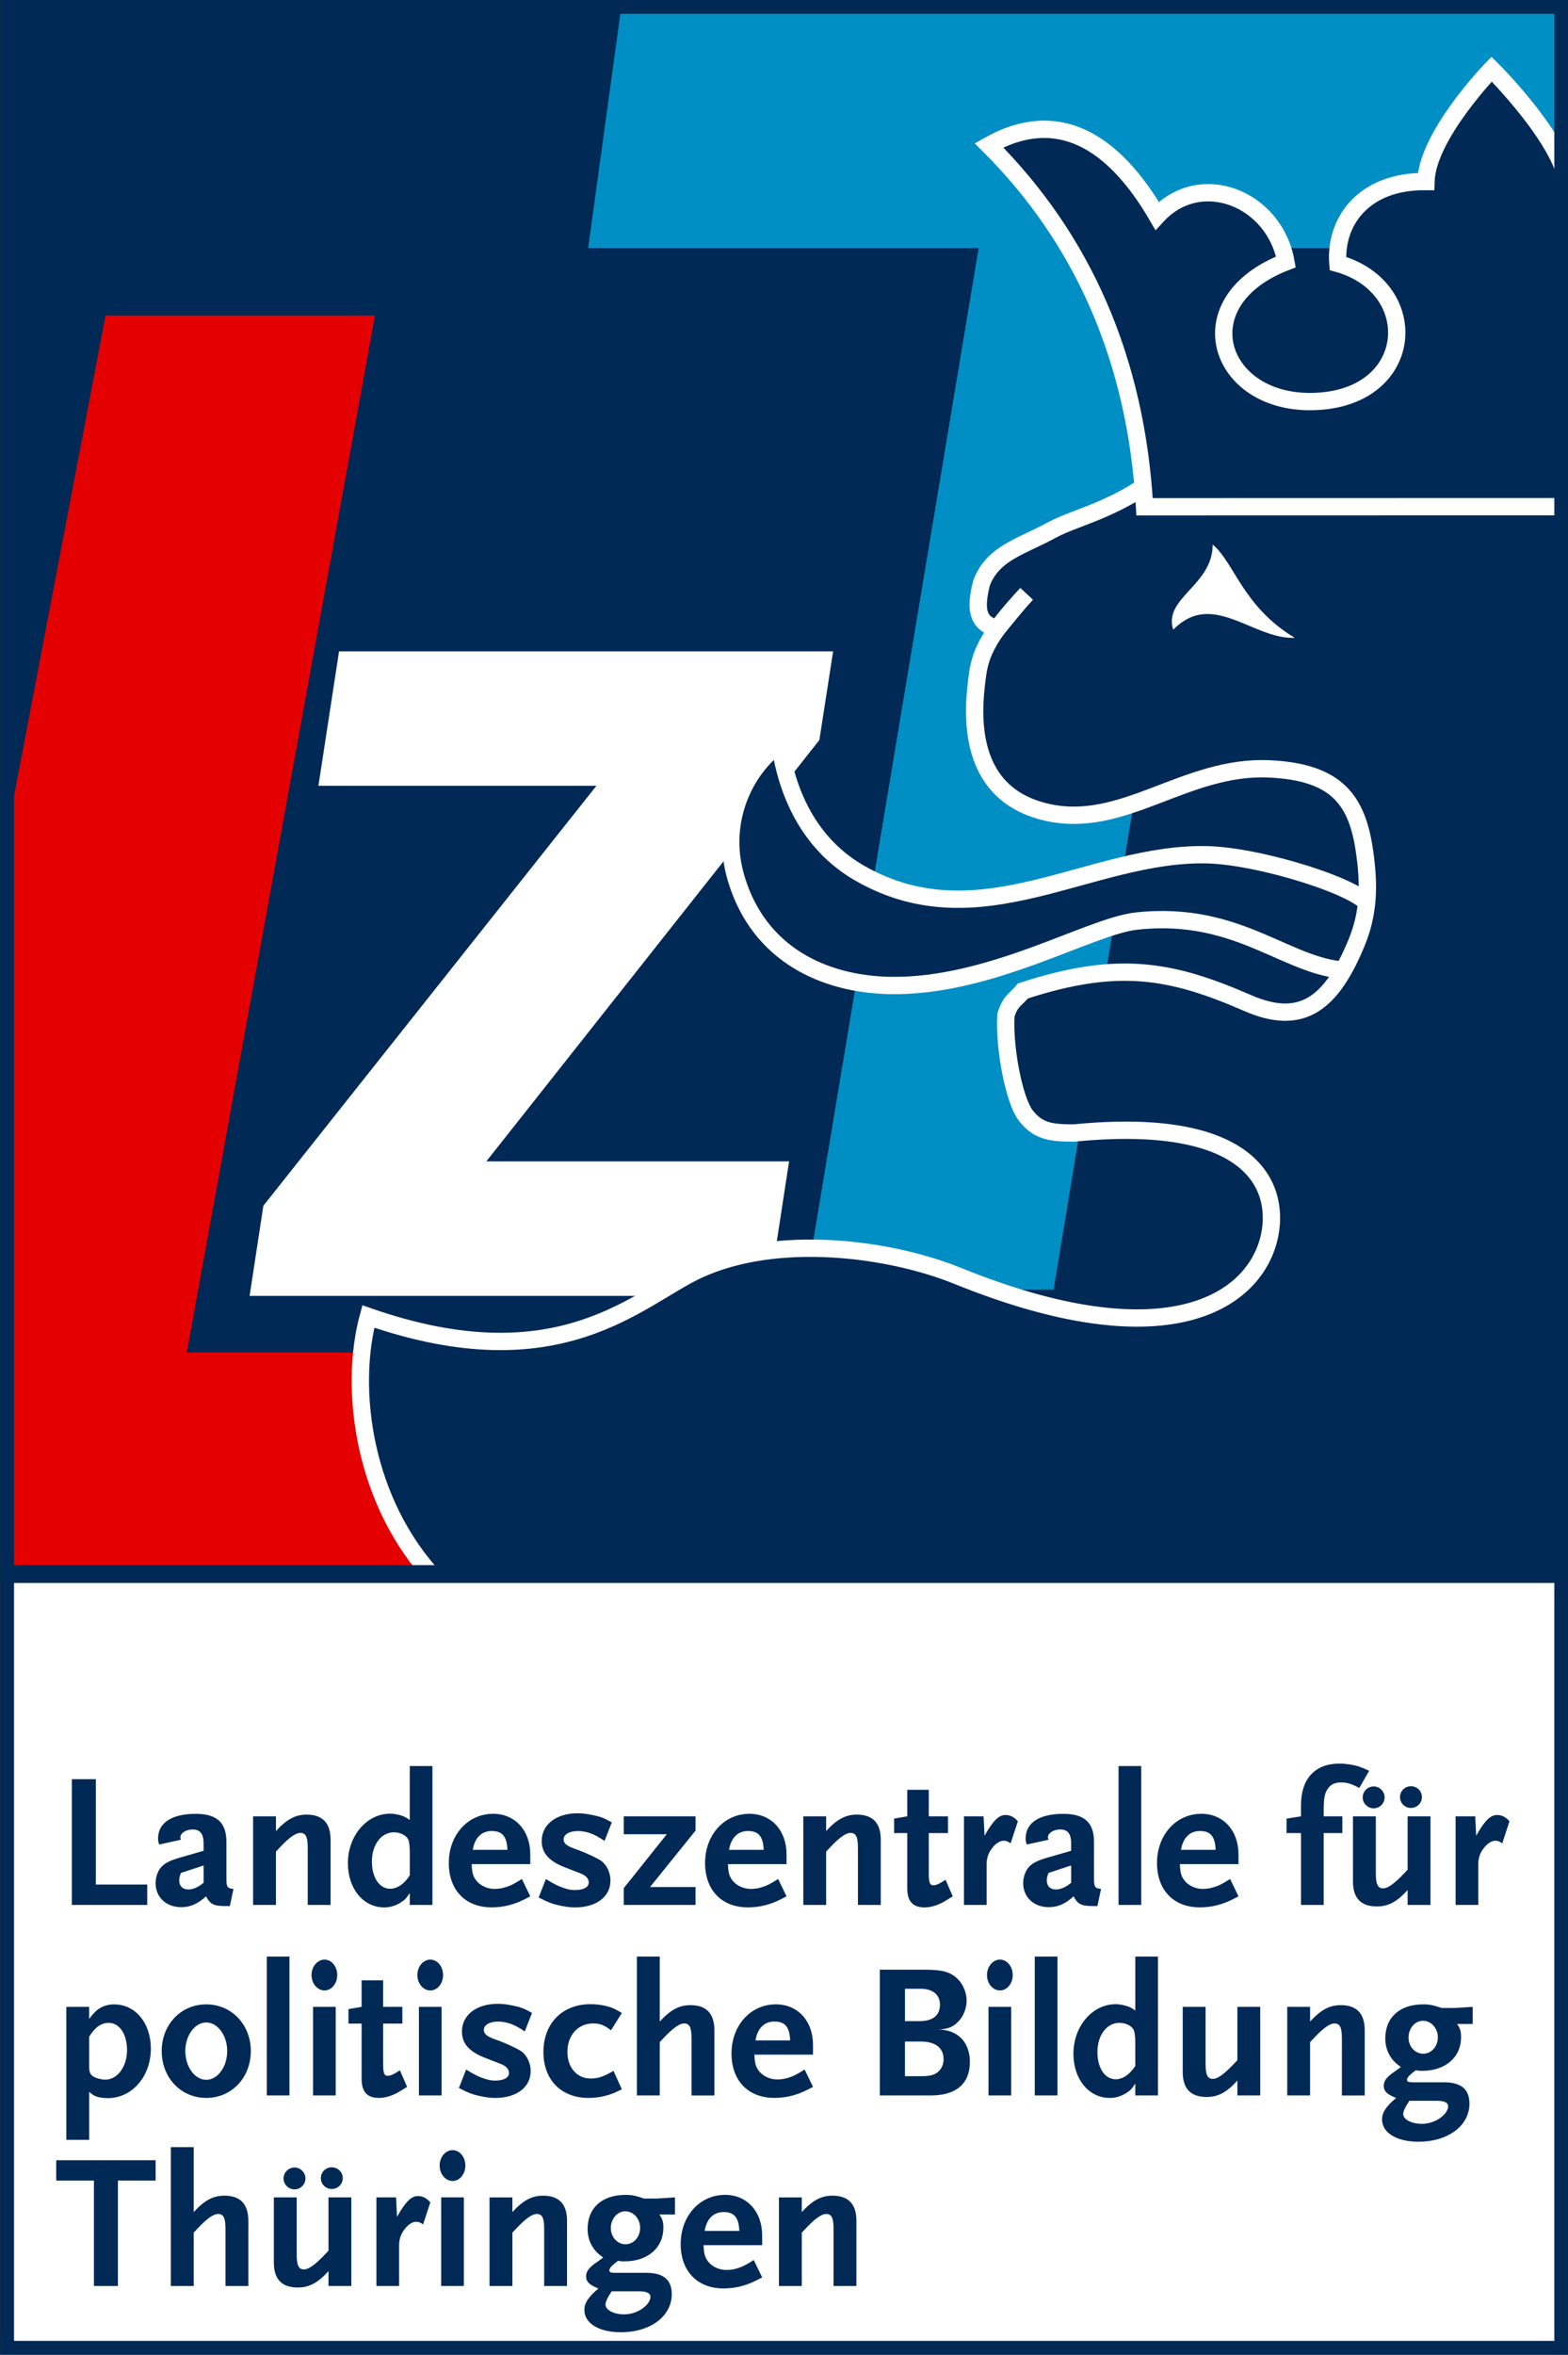 <?xml version="1.0" encoding="utf-8"?>
<!-- Generator: Adobe Illustrator 16.0.0, SVG Export Plug-In . SVG Version: 6.00 Build 0)  -->
<!DOCTYPE svg PUBLIC "-//W3C//DTD SVG 1.0//EN" "http://www.w3.org/TR/2001/REC-SVG-20010904/DTD/svg10.dtd">
<svg version="1.0" id="Ebene_1" xmlns="http://www.w3.org/2000/svg" xmlns:xlink="http://www.w3.org/1999/xlink" x="0px" y="0px"
	 width="113.244px" height="169.938px" viewBox="0 0 113.244 169.938" enable-background="new 0 0 113.244 169.938"
	 xml:space="preserve">
<rect x="0" y="0" width="113.244" height="169.938" fill="#333333" stroke="none"/>
<g>
	<defs>
		<rect id="SVGID_1_" x="0.014" y="-0.001" width="113.244" height="169.937"/>
	</defs>
	<clipPath id="SVGID_2_">
		<use xlink:href="#SVGID_1_"  overflow="visible"/>
	</clipPath>
	<g clip-path="url(#SVGID_2_)">
		<defs>
			<rect id="SVGID_3_" x="0.369" y="0.566" width="112.278" height="112.536"/>
		</defs>
		<use xlink:href="#SVGID_3_"  overflow="visible" fill="#002956"/>
		<clipPath id="SVGID_4_">
			<use xlink:href="#SVGID_3_"  overflow="visible"/>
		</clipPath>
		<polygon clip-path="url(#SVGID_4_)" fill="#E50000" points="54.877,97.604 13.492,97.604 27.081,22.771 7.624,22.771 
			-9.611,113.197 51.541,114.088 		"/>
		<polygon clip-path="url(#SVGID_4_)" fill="#FFFFFF" points="60.17,47.008 24.487,47.008 22.997,56.71 43.074,56.71 19.021,87.017 
			18.027,93.52 55.498,93.52 56.989,83.816 35.123,83.816 59.176,53.409 		"/>
		<polygon clip-path="url(#SVGID_4_)" fill="#008FC5" points="119.365,-0.118 44.956,-0.118 42.476,17.906 70.68,17.906 
			58.145,93.07 76.094,93.07 88.486,17.906 116.689,17.906 		"/>
	</g>
	<g clip-path="url(#SVGID_2_)">
		<defs>
			<rect id="SVGID_5_" x="0.514" y="0.499" width="112.244" height="112.952"/>
		</defs>
		<clipPath id="SVGID_6_">
			<use xlink:href="#SVGID_5_"  overflow="visible"/>
		</clipPath>
		<path clip-path="url(#SVGID_6_)" fill="#002956" d="M56.319,53.668c0.562,3.967,2.388,7.443,5.843,9.389
			c8.668,4.905,16.602-1.578,25.045-1.369c3.873,0.096,11.297,2.438,11.738,3.78c-0.049,1.593-1.545,4.593-1.322,4.569
			c-4.506,0.036-7.975-4.398-15.547-3.563c-3.408,0.373-10.535,4.782-17.816,4.647c-4.81-0.099-9.425-2.284-11.065-7.631
			C51.917,59.365,53.738,55.539,56.319,53.668"/>
		<path clip-path="url(#SVGID_6_)" fill="none" stroke="#FFFFFF" stroke-width="1.25" stroke-miterlimit="3.864" d="M56.319,53.668
			c0.562,3.967,2.388,7.443,5.843,9.389c8.668,4.905,16.602-1.578,25.045-1.369c3.873,0.096,11.297,2.438,11.738,3.78
			c-0.049,1.593-1.545,4.593-1.322,4.569c-4.506,0.036-7.975-4.398-15.547-3.563c-3.408,0.373-10.535,4.782-17.816,4.647
			c-4.81-0.099-9.425-2.284-11.065-7.631C51.917,59.365,53.738,55.539,56.319,53.668"/>
		<path clip-path="url(#SVGID_6_)" fill="#002956" d="M133.137,114.049l-0.85-80.397l-47.764-0.018
			c-3.408,3.072-6.766,3.636-8.531,4.606c-2.205,1.21-4.268,1.644-5.104,3.833c-0.328,1.348-0.439,2.496,0.48,3.03
			c0.154,0.082,0.607,0.334,0.607,0.334c0.803-1.096,1.623-1.991,2.172-2.581c-0.549,0.59-1.338,1.542-2.172,2.581
			c-0.66,0.921-1.178,1.886-1.357,3.145c-0.336,2.354-1.1,8.562,4.863,10.008c5.613,1.367,10.088-3.396,16.219-3.099
			c4.883,0.233,6.332,2.282,6.855,5.998c0.369,2.564,0.258,4.479-0.568,6.515c-1.811,4.391-3.932,6.1-7.871,4.388
			c-5.445-2.371-9.312-3.145-16.24-0.875c-0.51,0.637-0.904,0.679-1.229,1.755c-0.135,2.416,0.609,6.187,1.449,7.247
			c0.867,1.098,1.727,1.249,3.461,1.249c13.354-1.318,14.951,4.23,14.072,7.676c-1.158,4.539-7.438,8.713-22.449,2.641
			c-4.939-2.004-13.056-3.072-18.76-0.439c-4.313,1.994-9.953,8.197-23.819,3.363c-1.404,5.154-0.419,13.418,4.931,19.037
			c0.125,0.133,101.32,0.57,101.32,0.57"/>
		<path clip-path="url(#SVGID_6_)" fill="none" stroke="#FFFFFF" stroke-width="1.25" stroke-miterlimit="3.864" d="
			M133.137,114.049l-0.85-80.397l-47.764-0.018c-3.408,3.072-6.766,3.636-8.531,4.606c-2.205,1.21-4.268,1.644-5.104,3.833
			c-0.328,1.348-0.439,2.496,0.48,3.03c0.154,0.082,0.607,0.334,0.607,0.334c0.803-1.096,1.623-1.991,2.172-2.581
			c-0.549,0.59-1.338,1.542-2.172,2.581c-0.66,0.921-1.178,1.886-1.357,3.145c-0.336,2.354-1.1,8.562,4.863,10.008
			c5.613,1.367,10.088-3.396,16.219-3.099c4.883,0.233,6.332,2.282,6.855,5.998c0.369,2.564,0.258,4.479-0.568,6.515
			c-1.811,4.391-3.932,6.1-7.871,4.388c-5.445-2.371-9.312-3.145-16.24-0.875c-0.51,0.637-0.904,0.679-1.229,1.755
			c-0.135,2.416,0.609,6.187,1.449,7.247c0.867,1.098,1.727,1.249,3.461,1.249c13.354-1.318,14.951,4.23,14.072,7.676
			c-1.158,4.539-7.438,8.713-22.449,2.641c-4.939-2.004-13.056-3.072-18.76-0.439c-4.313,1.994-9.953,8.197-23.819,3.363
			c-1.404,5.154-0.419,13.418,4.931,19.037c0.125,0.133,101.32,0.57,101.32,0.57"/>
		<path clip-path="url(#SVGID_6_)" fill="#FFFFFF" d="M87.625,39.395c1.469,1.275,2.135,4.376,5.74,6.598
			c-2.945,0-5.812-3.415-8.613-0.63C84.119,43.183,87.553,42.261,87.625,39.395z"/>
		<path clip-path="url(#SVGID_6_)" fill="none" stroke="#FFFFFF" stroke-width="0.086" stroke-miterlimit="3.864" d="
			M87.625,39.395c1.469,1.275,2.135,4.376,5.74,6.598c-2.945,0-5.812-3.415-8.613-0.63C84.119,43.183,87.553,42.261,87.625,39.395z"
			/>
		<path clip-path="url(#SVGID_6_)" fill="#002956" d="M71.424,10.487c4.961-2.792,9.004-0.306,12.146,5.089
			c3.143-3.408,8.496-1.239,9.301,3.326c-7.297,2.81-4.965,10.079,1.721,10.079c7.672,0,8.281-8.212,2.031-9.968
			c-0.229-2.92,1.762-5.961,6.361-5.912c0.09-3.323,4.744-8.112,4.744-8.112s5.441,5.383,5.531,8.706
			c4.598-0.049,5.402,2.456,5.174,5.376c-6.25,1.756-5.639,9.968,2.031,9.968c6.688,0,9.018-7.269,1.721-10.079
			c0.805-4.564,6.16-6.734,9.301-3.326c3.143-5.396,7.186-7.881,12.146-5.089C136.85,17.308,133,25.949,132.395,36.561
			l-49.732,0.012C82.057,25.96,78.209,17.25,71.424,10.487z"/>
		<path clip-path="url(#SVGID_6_)" fill="none" stroke="#FFFFFF" stroke-width="1.25" stroke-miterlimit="3.864" d="M71.424,10.487
			c4.961-2.792,9.004-0.306,12.146,5.089c3.143-3.408,8.496-1.239,9.301,3.326c-7.297,2.81-4.965,10.079,1.721,10.079
			c7.672,0,8.281-8.212,2.031-9.968c-0.229-2.92,1.762-5.961,6.361-5.912c0.09-3.323,4.744-8.112,4.744-8.112
			s5.441,5.383,5.531,8.706c4.598-0.049,5.402,2.456,5.174,5.376c-6.25,1.756-5.639,9.968,2.031,9.968
			c6.688,0,9.018-7.269,1.721-10.079c0.805-4.564,6.16-6.734,9.301-3.326c3.143-5.396,7.186-7.881,12.146-5.089
			C136.85,17.308,133,25.949,132.395,36.561l-49.732,0.012C82.057,25.96,78.209,17.25,71.424,10.487z"/>
		<use xlink:href="#SVGID_5_"  overflow="visible" fill="none" stroke="#002956"/>
	</g>
	<rect x="0.514" y="113.742" clip-path="url(#SVGID_2_)" fill="#FFFFFF" width="112.244" height="55.693"/>
	<rect x="0.514" y="113.742" clip-path="url(#SVGID_2_)" fill="none" stroke="#002956" width="112.244" height="55.693"/>
	<path clip-path="url(#SVGID_2_)" fill="#002956" d="M109.018,131.439c-0.262-0.303-0.549-0.453-0.893-0.453
		c-0.496,0-0.895,0.412-1.514,1.498l-0.068-1.402h-1.416v6.393h1.637v-2.928c0-0.48,0.137-0.854,0.439-1.225
		c0.248-0.303,0.537-0.48,0.797-0.48c0.18,0,0.316,0.055,0.496,0.193L109.018,131.439z M103.312,137.475v-6.393h-1.65v3.85
		l-0.221,0.234c-0.715,0.756-1.195,1.113-1.553,1.113c-0.385,0-0.523-0.303-0.523-1.086v-4.111h-1.65v4.701
		c0,1.211,0.578,1.803,1.732,1.803c0.812,0,1.445-0.33,2.215-1.184v1.072H103.312z M99.998,129.721c0-0.439-0.357-0.797-0.783-0.797
		c-0.441,0-0.799,0.357-0.799,0.797c0,0.426,0.357,0.783,0.799,0.783C99.641,130.504,99.998,130.146,99.998,129.721z
		 M102.693,129.693c0-0.439-0.357-0.783-0.797-0.783c-0.428,0-0.785,0.344-0.785,0.783s0.357,0.783,0.785,0.783
		C102.336,130.477,102.693,130.133,102.693,129.693z M98.885,127.795c-0.619-0.289-0.881-0.371-1.361-0.453
		c-0.275-0.041-0.551-0.068-0.783-0.068c-1.762,0-2.779,1.1-2.779,2.982v0.826l-1.045,0.164v1.045h1.045v5.184h1.637v-5.184h1.348
		v-1.209h-1.348v-0.371c0-0.963,0.068-1.293,0.316-1.65c0.207-0.289,0.51-0.426,0.936-0.426s0.756,0.096,1.32,0.398L98.885,127.795z
		 M87.797,133.502h-2.502c0.137-0.867,0.633-1.361,1.361-1.361C87.426,132.141,87.756,132.525,87.797,133.502z M89.447,136.857
		l-0.605-1.252c-0.59,0.371-0.838,0.494-1.223,0.605c-0.262,0.082-0.51,0.109-0.756,0.109c-0.605,0-1.156-0.303-1.432-0.77
		c-0.15-0.262-0.191-0.482-0.219-1.018h4.234v-0.701c0-1.732-1.1-2.93-2.682-2.93c-1.828,0-3.203,1.527-3.203,3.549
		c0,1.951,1.195,3.203,3.094,3.203c0.742,0,1.43-0.152,2.104-0.453C88.912,137.131,89.145,137.021,89.447,136.857z M82.422,137.475
		v-10.023h-1.637v10.023H82.422z M77.361,135.881c-0.234,0.178-0.316,0.232-0.426,0.289c-0.221,0.123-0.469,0.191-0.674,0.191
		c-0.414,0-0.66-0.248-0.66-0.66c0-0.164,0.027-0.289,0.123-0.535l1.637-0.537V135.881z M79.52,136.32
		c-0.439-0.041-0.508-0.137-0.508-0.715v-2.668c0-1.402-0.688-2.035-2.215-2.035c-1.732,0-2.723,0.646-2.723,1.773
		c0,0.18,0.014,0.248,0.084,0.441l1.566-0.344c-0.027-0.082-0.041-0.111-0.041-0.166c0-0.316,0.398-0.576,0.895-0.576
		c0.535,0,0.783,0.316,0.783,1.004v0.535l-1.814,0.523c-0.936,0.273-1.32,0.576-1.541,1.168c-0.068,0.207-0.109,0.426-0.109,0.646
		c0,1.018,0.77,1.732,1.855,1.732c0.646,0,1.184-0.234,1.787-0.783c0.289,0.562,0.551,0.701,1.375,0.701h0.344L79.52,136.32z
		 M73.512,131.439c-0.262-0.303-0.551-0.453-0.895-0.453c-0.494,0-0.893,0.412-1.512,1.498l-0.068-1.402h-1.418v6.393h1.637v-2.928
		c0-0.48,0.139-0.854,0.439-1.225c0.248-0.303,0.537-0.48,0.799-0.48c0.178,0,0.316,0.055,0.494,0.193L73.512,131.439z
		 M68.809,136.857l-0.521-1.197c-0.455,0.303-0.688,0.398-0.881,0.398c-0.262,0-0.33-0.205-0.33-0.92v-2.848h1.389v-1.209h-1.389
		v-1.912h-1.553v1.912l-0.949,0.164v1.045h0.949v3.975c0,0.949,0.398,1.389,1.25,1.389c0.455,0,0.949-0.152,1.43-0.426
		C68.383,137.117,68.59,136.994,68.809,136.857z M63.611,137.475v-4.701c0-1.211-0.576-1.816-1.732-1.816
		c-0.811,0-1.443,0.344-2.213,1.184v-1.059h-1.65v6.393h1.65v-3.85l0.219-0.232c0.716-0.771,1.197-1.115,1.541-1.115
		c0.398,0,0.535,0.289,0.535,1.086v4.111H63.611z M55.156,133.502h-2.502c0.137-0.867,0.632-1.361,1.361-1.361
		C54.784,132.141,55.114,132.525,55.156,133.502z M56.806,136.857l-0.605-1.252c-0.591,0.371-0.839,0.494-1.224,0.605
		c-0.261,0.082-0.509,0.109-0.756,0.109c-0.605,0-1.155-0.303-1.43-0.77c-0.151-0.262-0.192-0.482-0.22-1.018h4.235v-0.701
		c0-1.732-1.1-2.93-2.681-2.93c-1.829,0-3.204,1.527-3.204,3.549c0,1.951,1.196,3.203,3.094,3.203c0.743,0,1.43-0.152,2.104-0.453
		C56.27,137.131,56.503,137.021,56.806,136.857z M50.233,137.475v-1.291h-3.286l3.286-4.07v-1.031h-5.184v1.293h3.107l-3.107,3.891
		v1.209H50.233z M44.183,131.521c-0.578-0.33-0.797-0.412-1.402-0.535c-0.399-0.084-0.756-0.125-1.059-0.125
		c-1.554,0-2.599,0.812-2.599,2.008c0,0.852,0.522,1.443,1.65,1.883l1.1,0.428c0.44,0.164,0.646,0.385,0.646,0.674
		c0,0.344-0.371,0.549-1.004,0.549c-0.234,0-0.467-0.041-0.715-0.123c-0.468-0.152-0.729-0.275-1.375-0.674l-0.522,1.334
		c0.701,0.357,0.99,0.467,1.581,0.592c0.385,0.082,0.729,0.123,1.045,0.123c1.54,0,2.558-0.77,2.558-1.939
		c0-0.562-0.261-1.127-0.66-1.416c-0.289-0.205-1.21-0.633-1.925-0.879c-0.578-0.207-0.797-0.385-0.797-0.674
		c0-0.357,0.413-0.605,1.045-0.605c0.467,0,1.018,0.164,1.471,0.439c0.124,0.068,0.275,0.166,0.44,0.275L44.183,131.521z
		 M36.648,133.502h-2.502c0.137-0.867,0.632-1.361,1.361-1.361C36.277,132.141,36.607,132.525,36.648,133.502z M38.298,136.857
		l-0.605-1.252c-0.591,0.371-0.839,0.494-1.224,0.605c-0.261,0.082-0.509,0.109-0.756,0.109c-0.605,0-1.155-0.303-1.43-0.77
		c-0.151-0.262-0.192-0.482-0.22-1.018h4.235v-0.701c0-1.732-1.1-2.93-2.681-2.93c-1.829,0-3.204,1.527-3.204,3.549
		c0,1.951,1.196,3.203,3.094,3.203c0.742,0,1.43-0.152,2.104-0.453C37.762,137.131,37.996,137.021,38.298,136.857z M29.595,135.344
		c-0.399,0.619-0.907,0.963-1.416,0.963c-0.784,0-1.32-0.811-1.32-1.967c0-1.209,0.674-2.104,1.582-2.104
		c0.509,0,0.962,0.248,1.072,0.592c0.042,0.137,0.083,0.467,0.083,0.824V135.344z M31.231,137.475v-10.023h-1.636v3.893
		c-0.357-0.248-0.509-0.303-0.853-0.387c-0.192-0.041-0.385-0.068-0.563-0.068c-1.691,0-3.053,1.596-3.053,3.576
		c0,1.842,1.114,3.189,2.626,3.189c0.426,0,0.825-0.123,1.196-0.357c0.302-0.193,0.412-0.316,0.646-0.688v0.865H31.231z
		 M23.875,137.475v-4.701c0-1.211-0.578-1.816-1.733-1.816c-0.811,0-1.443,0.344-2.213,1.184v-1.059h-1.65v6.393h1.65v-3.85
		l0.22-0.232c0.715-0.771,1.196-1.115,1.54-1.115c0.399,0,0.536,0.289,0.536,1.086v4.111H23.875z M14.704,135.881
		c-0.234,0.178-0.316,0.232-0.426,0.289c-0.22,0.123-0.467,0.191-0.674,0.191c-0.413,0-0.66-0.248-0.66-0.66
		c0-0.164,0.028-0.289,0.124-0.535l1.636-0.537V135.881z M16.862,136.32c-0.44-0.041-0.509-0.137-0.509-0.715v-2.668
		c0-1.402-0.688-2.035-2.214-2.035c-1.732,0-2.722,0.646-2.722,1.773c0,0.18,0.014,0.248,0.083,0.441l1.567-0.344
		c-0.027-0.082-0.042-0.111-0.042-0.166c0-0.316,0.399-0.576,0.894-0.576c0.536,0,0.784,0.316,0.784,1.004v0.535l-1.815,0.523
		c-0.935,0.273-1.32,0.576-1.54,1.168c-0.069,0.207-0.11,0.426-0.11,0.646c0,1.018,0.77,1.732,1.856,1.732
		c0.646,0,1.183-0.234,1.788-0.783c0.289,0.562,0.55,0.701,1.375,0.701h0.344L16.862,136.32z M10.634,137.475v-1.471H6.921V128.4
		H5.188v9.074H10.634z"/>
	<path clip-path="url(#SVGID_2_)" fill="#002956" d="M104.586,152.01c0,0.246-0.18,0.535-0.48,0.77
		c-0.387,0.316-0.922,0.494-1.418,0.494c-0.756,0-1.346-0.316-1.346-0.715c0-0.164,0.109-0.412,0.301-0.729
		c0.043-0.041,0.084-0.123,0.139-0.219h1.994C104.324,151.611,104.586,151.748,104.586,152.01z M103.844,147.031
		c0,0.66-0.469,1.184-1.059,1.184c-0.592,0-1.059-0.523-1.059-1.17c0-0.66,0.467-1.209,1.045-1.209
		C103.361,145.836,103.844,146.371,103.844,147.031z M106.359,146.068v-1.236l-1.293,0.082h-0.947
		c-0.605-0.207-0.867-0.262-1.334-0.262c-1.691,0-2.736,0.936-2.736,2.461c0,0.605,0.191,1.129,0.562,1.568
		c0.152,0.18,0.275,0.275,0.564,0.494c-0.178,0.139-0.316,0.221-0.398,0.289c-0.619,0.412-0.84,0.701-0.84,1.072
		c0,0.387,0.262,0.633,0.895,0.867c-0.742,0.633-1.018,1.059-1.018,1.553c0,0.963,1.059,1.609,2.627,1.609
		c2.145,0,3.684-1.154,3.684-2.75c0-1.031-0.59-1.539-1.842-1.539h-2.24c-0.316,0-0.428-0.041-0.428-0.18
		c0-0.164,0.207-0.371,0.633-0.688c0.207,0.041,0.303,0.041,0.469,0.041c1.676,0,2.805-0.977,2.805-2.434
		c0-0.412-0.07-0.633-0.289-0.949H106.359z M98.562,151.225v-4.701c0-1.211-0.576-1.816-1.732-1.816
		c-0.811,0-1.443,0.344-2.213,1.184v-1.059h-1.65v6.393h1.65v-3.85l0.221-0.232c0.715-0.771,1.195-1.115,1.539-1.115
		c0.398,0,0.537,0.289,0.537,1.086v4.111H98.562z M91.016,151.225v-6.393h-1.65v3.85l-0.221,0.234
		c-0.715,0.756-1.195,1.113-1.553,1.113c-0.387,0-0.523-0.303-0.523-1.086v-4.111h-1.65v4.701c0,1.211,0.578,1.803,1.732,1.803
		c0.812,0,1.443-0.33,2.215-1.184v1.072H91.016z M81.994,149.094c-0.398,0.619-0.906,0.963-1.416,0.963
		c-0.783,0-1.32-0.811-1.32-1.967c0-1.209,0.674-2.104,1.582-2.104c0.508,0,0.963,0.248,1.072,0.592
		c0.041,0.137,0.082,0.467,0.082,0.824V149.094z M83.631,151.225v-10.023h-1.637v3.893c-0.357-0.248-0.508-0.303-0.852-0.387
		c-0.193-0.041-0.385-0.068-0.564-0.068c-1.691,0-3.053,1.596-3.053,3.576c0,1.842,1.113,3.189,2.627,3.189
		c0.426,0,0.824-0.123,1.195-0.357c0.303-0.193,0.414-0.316,0.646-0.688v0.865H83.631z M76.371,151.225v-10.023h-1.637v10.023
		H76.371z M73.029,151.225v-6.393h-1.637v6.393H73.029z M73.141,142.535c0-0.619-0.414-1.113-0.922-1.113
		c-0.51,0-0.936,0.494-0.936,1.113s0.426,1.113,0.936,1.113C72.727,143.648,73.141,143.154,73.141,142.535z M68.148,148.613
		c0,0.467-0.234,0.865-0.619,1.059c-0.26,0.123-0.508,0.164-1.045,0.164h-1.127v-2.502h1.127
		C67.557,147.334,68.148,147.787,68.148,148.613z M67.887,144.68c0,0.771-0.521,1.184-1.498,1.184h-1.031v-2.338h1.127
		C67.365,143.525,67.887,143.951,67.887,144.68z M70.047,148.805c0-1.416-0.867-2.309-2.242-2.336
		c0.715-0.043,1.086-0.207,1.484-0.66c0.33-0.385,0.523-0.922,0.523-1.43c0-0.592-0.275-1.238-0.715-1.623
		c-0.496-0.455-1.086-0.605-2.27-0.605h-3.285v9.074h3.697C69.057,151.225,70.047,150.373,70.047,148.805z M57.066,147.252h-2.502
		c0.138-0.867,0.632-1.361,1.361-1.361C56.695,145.891,57.025,146.275,57.066,147.252z M58.717,150.607l-0.605-1.252
		c-0.592,0.371-0.838,0.494-1.224,0.605c-0.261,0.082-0.509,0.109-0.756,0.109c-0.605,0-1.155-0.303-1.43-0.77
		c-0.151-0.262-0.192-0.482-0.22-1.018h4.235v-0.701c0-1.732-1.1-2.93-2.682-2.93c-1.829,0-3.204,1.527-3.204,3.549
		c0,1.951,1.196,3.203,3.094,3.203c0.743,0,1.43-0.152,2.104-0.453C58.18,150.881,58.414,150.771,58.717,150.607z M51.594,151.225
		v-4.701c0-1.211-0.578-1.816-1.733-1.816c-0.811,0-1.443,0.344-2.213,1.184v-4.689h-1.65v10.023h1.65v-3.85l0.22-0.232
		c0.715-0.771,1.196-1.115,1.54-1.115c0.399,0,0.536,0.289,0.536,1.086v4.111H51.594z M44.912,150.785l-0.605-1.334
		c-0.701,0.412-1.1,0.551-1.65,0.551c-0.99,0-1.677-0.783-1.677-1.926c0-1.195,0.77-2.049,1.856-2.049
		c0.495,0,0.812,0.125,1.292,0.496l0.784-1.252c-0.536-0.316-0.756-0.412-1.224-0.521c-0.344-0.07-0.688-0.111-1.045-0.111
		c-2.035,0-3.396,1.389-3.396,3.451c0,2.008,1.279,3.314,3.259,3.314c0.633,0,1.279-0.123,1.87-0.371
		C44.499,150.979,44.678,150.895,44.912,150.785z M38.422,145.271c-0.578-0.33-0.797-0.412-1.402-0.535
		c-0.399-0.084-0.756-0.125-1.059-0.125c-1.554,0-2.599,0.812-2.599,2.008c0,0.852,0.522,1.443,1.65,1.883l1.1,0.428
		c0.44,0.164,0.646,0.385,0.646,0.674c0,0.344-0.372,0.549-1.004,0.549c-0.234,0-0.467-0.041-0.715-0.123
		c-0.468-0.152-0.729-0.275-1.375-0.674l-0.522,1.334c0.701,0.357,0.99,0.467,1.581,0.592c0.385,0.082,0.729,0.123,1.045,0.123
		c1.54,0,2.558-0.77,2.558-1.939c0-0.562-0.261-1.127-0.66-1.416c-0.289-0.205-1.21-0.633-1.925-0.879
		c-0.578-0.207-0.797-0.385-0.797-0.674c0-0.357,0.412-0.605,1.045-0.605c0.467,0,1.018,0.164,1.471,0.439
		c0.124,0.068,0.275,0.166,0.44,0.275L38.422,145.271z M31.891,151.225v-6.393h-1.636v6.393H31.891z M32,142.535
		c0-0.619-0.412-1.113-0.921-1.113s-0.935,0.494-0.935,1.113s0.426,1.113,0.935,1.113S32,143.154,32,142.535z M29.402,150.607
		l-0.522-1.197c-0.454,0.303-0.688,0.398-0.88,0.398c-0.261,0-0.33-0.205-0.33-0.92v-2.848h1.389v-1.209h-1.389v-1.912h-1.554v1.912
		l-0.949,0.164v1.045h0.949v3.975c0,0.949,0.399,1.389,1.251,1.389c0.454,0,0.949-0.152,1.43-0.426
		C28.976,150.867,29.182,150.744,29.402,150.607z M24.246,151.225v-6.393H22.61v6.393H24.246z M24.356,142.535
		c0-0.619-0.413-1.113-0.921-1.113s-0.935,0.494-0.935,1.113s0.426,1.113,0.935,1.113S24.356,143.154,24.356,142.535z
		 M20.905,151.225v-10.023h-1.636v10.023H20.905z M16.409,148.021c0,1.141-0.688,2.076-1.513,2.076
		c-0.825,0-1.512-0.936-1.512-2.076c0-1.127,0.688-2.062,1.512-2.062C15.721,145.959,16.409,146.895,16.409,148.021z
		 M18.114,148.021c0-1.91-1.389-3.369-3.218-3.369s-3.217,1.459-3.217,3.369c0,1.926,1.389,3.383,3.217,3.383
		S18.114,149.947,18.114,148.021z M9.176,147.953c0,1.195-0.688,2.131-1.568,2.131c-0.275,0-0.591-0.082-0.811-0.191
		c-0.275-0.152-0.357-0.316-0.357-0.771v-0.494v-1.637c0.399-0.674,0.866-1.004,1.416-1.004
		C8.626,145.986,9.176,146.799,9.176,147.953z M10.895,147.844c0-1.844-1.114-3.191-2.654-3.191c-0.413,0-0.784,0.111-1.1,0.316
		c-0.22,0.152-0.385,0.316-0.701,0.729v-0.865H4.79v9.598h1.65v-3.465c0.316,0.273,0.454,0.344,0.839,0.412
		c0.165,0.027,0.344,0.041,0.509,0.041C9.534,151.418,10.895,149.863,10.895,147.844z"/>
	<path clip-path="url(#SVGID_2_)" fill="#002956" d="M61.852,164.975v-4.701c0-1.211-0.578-1.816-1.732-1.816
		c-0.812,0-1.443,0.344-2.214,1.184v-1.059h-1.65v6.393h1.65v-3.85l0.22-0.232c0.715-0.771,1.197-1.115,1.541-1.115
		c0.398,0,0.535,0.289,0.535,1.086v4.111H61.852z M53.396,161.002h-2.502c0.137-0.867,0.632-1.361,1.361-1.361
		C53.024,159.641,53.354,160.025,53.396,161.002z M55.045,164.357l-0.605-1.252c-0.591,0.371-0.839,0.494-1.224,0.605
		c-0.261,0.082-0.509,0.109-0.756,0.109c-0.605,0-1.155-0.303-1.43-0.77c-0.151-0.262-0.192-0.482-0.22-1.018h4.235v-0.701
		c0-1.732-1.1-2.93-2.681-2.93c-1.829,0-3.204,1.527-3.204,3.549c0,1.951,1.196,3.203,3.094,3.203c0.742,0,1.43-0.152,2.104-0.453
		C54.509,164.631,54.743,164.521,55.045,164.357z M46.975,165.76c0,0.246-0.179,0.535-0.481,0.77
		c-0.385,0.316-0.921,0.494-1.416,0.494c-0.756,0-1.348-0.316-1.348-0.715c0-0.164,0.11-0.412,0.302-0.729
		c0.042-0.041,0.083-0.123,0.138-0.219h1.994C46.713,165.361,46.975,165.498,46.975,165.76z M46.232,160.781
		c0,0.66-0.467,1.184-1.059,1.184s-1.059-0.523-1.059-1.17c0-0.66,0.468-1.209,1.045-1.209
		C45.75,159.586,46.232,160.121,46.232,160.781z M48.748,159.818v-1.236l-1.292,0.082h-0.949c-0.605-0.207-0.866-0.262-1.333-0.262
		c-1.691,0-2.736,0.936-2.736,2.461c0,0.605,0.192,1.129,0.563,1.568c0.151,0.18,0.275,0.275,0.564,0.494
		c-0.179,0.139-0.316,0.221-0.399,0.289c-0.619,0.412-0.838,0.701-0.838,1.072c0,0.387,0.261,0.633,0.894,0.867
		c-0.743,0.633-1.018,1.059-1.018,1.553c0,0.963,1.059,1.609,2.626,1.609c2.145,0,3.685-1.154,3.685-2.75
		c0-1.031-0.591-1.539-1.842-1.539h-2.241c-0.316,0-0.426-0.041-0.426-0.18c0-0.164,0.206-0.371,0.632-0.688
		c0.207,0.041,0.303,0.041,0.468,0.041c1.677,0,2.805-0.977,2.805-2.434c0-0.412-0.068-0.633-0.289-0.949H48.748z M40.952,164.975
		v-4.701c0-1.211-0.578-1.816-1.733-1.816c-0.811,0-1.443,0.344-2.213,1.184v-1.059h-1.65v6.393h1.65v-3.85l0.22-0.232
		c0.715-0.771,1.196-1.115,1.54-1.115c0.399,0,0.536,0.289,0.536,1.086v4.111H40.952z M33.5,164.975v-6.393h-1.636v6.393H33.5z
		 M33.609,156.285c0-0.619-0.412-1.113-0.921-1.113s-0.935,0.494-0.935,1.113s0.426,1.113,0.935,1.113
		S33.609,156.904,33.609,156.285z M31.08,158.939c-0.261-0.303-0.55-0.453-0.894-0.453c-0.495,0-0.894,0.412-1.513,1.498
		l-0.069-1.402h-1.416v6.393h1.636v-2.928c0-0.48,0.138-0.854,0.44-1.225c0.248-0.303,0.536-0.48,0.797-0.48
		c0.179,0,0.316,0.055,0.495,0.193L31.08,158.939z M25.374,164.975v-6.393h-1.65v3.85l-0.22,0.234
		c-0.715,0.756-1.196,1.113-1.554,1.113c-0.385,0-0.522-0.303-0.522-1.086v-4.111h-1.65v4.701c0,1.211,0.577,1.803,1.732,1.803
		c0.811,0,1.444-0.33,2.214-1.184v1.072H25.374z M22.06,157.221c0-0.439-0.357-0.797-0.784-0.797c-0.44,0-0.797,0.357-0.797,0.797
		c0,0.426,0.357,0.783,0.797,0.783C21.702,158.004,22.06,157.646,22.06,157.221z M24.755,157.193c0-0.439-0.358-0.783-0.798-0.783
		c-0.426,0-0.784,0.344-0.784,0.783s0.357,0.783,0.784,0.783C24.397,157.977,24.755,157.633,24.755,157.193z M17.935,164.975v-4.701
		c0-1.211-0.577-1.816-1.732-1.816c-0.811,0-1.444,0.344-2.214,1.184v-4.689h-1.65v10.023h1.65v-3.85l0.22-0.232
		c0.715-0.771,1.196-1.115,1.54-1.115c0.398,0,0.536,0.289,0.536,1.086v4.111H17.935z M11.239,157.371V155.9H4.061v1.471h2.723
		v7.604h1.732v-7.604H11.239z"/>
</g>
</svg>

